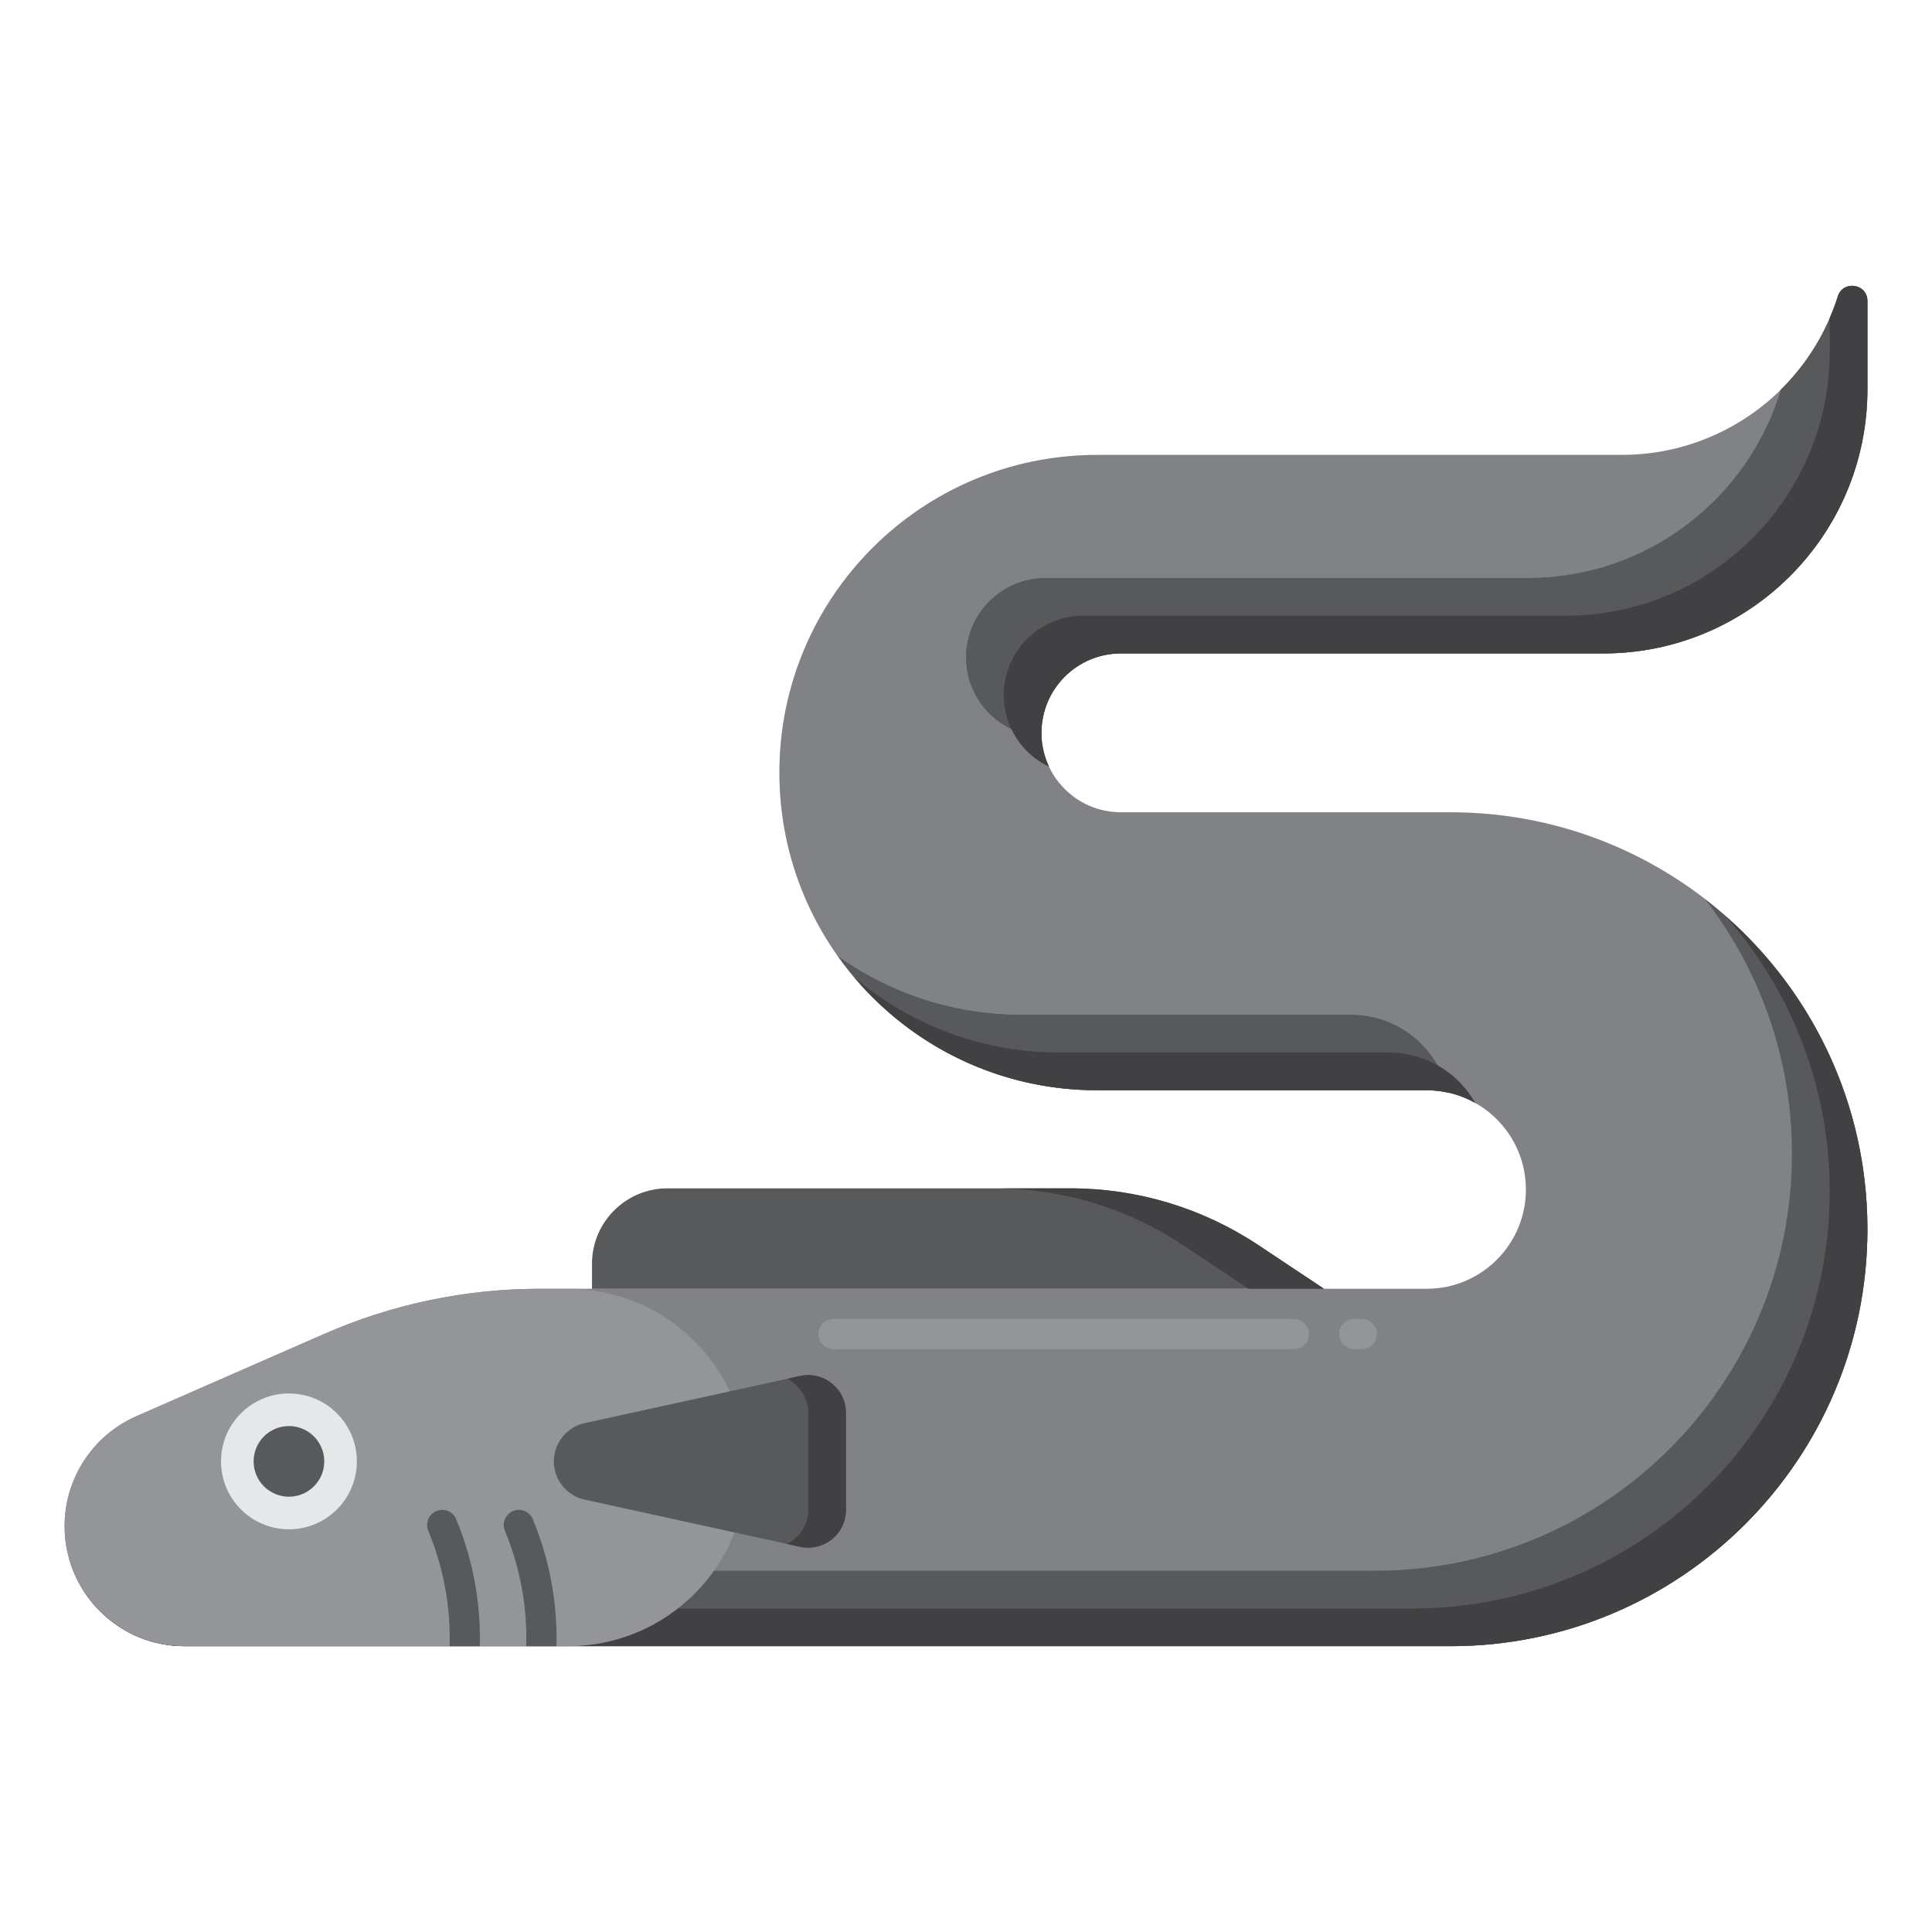 <svg id="Layer_1" enable-background="new 0 0 256 256" height="512" viewBox="0 0 256 256" width="512" xmlns="http://www.w3.org/2000/svg"><g><g><g><g><path d="m214.905 60.276h-69.542c-23.248 0-42.094 18.846-42.094 42.094 0 23.248 18.846 42.094 42.094 42.094h43.673c7.265 0 13.154 5.889 13.154 13.154 0 7.265-5.889 13.154-13.154 13.154h-117.548c-9.809 0-19.511 2.031-28.496 5.966l-24.907 10.908c-5.788 2.535-9.527 8.254-9.527 14.572 0 8.786 7.123 15.909 15.909 15.909h167.727c30.513 0 55.249-24.736 55.249-55.249 0-30.513-24.736-55.249-55.249-55.249h-43.673c-5.812 0-10.524-4.712-10.524-10.524 0-5.812 4.712-10.524 10.524-10.524h63.921c19.33 0 35-15.67 35-35v-11.703c0-2.295-3.23-2.791-3.919-.602-3.93 12.498-15.516 21-28.618 21z" fill="#808285"/></g></g></g><g><g><g><path d="m180.442 178.773h-1c-1.104 0-2-.896-2-2s.896-2 2-2h1c1.104 0 2 .896 2 2s-.895 2-2 2zm-9 0h-61c-1.104 0-2-.896-2-2s.896-2 2-2h61c1.104 0 2 .896 2 2s-.895 2-2 2z" fill="#939598"/></g></g></g><g><g><g><g><path d="m225.931 119.143c7.211 9.334 11.511 21.03 11.511 33.737 0 30.513-24.736 55.249-55.249 55.249h-167.727c-1.775 0-3.476-.303-5.07-.839 2.118 6.297 8.058 10.839 15.07 10.839h167.727c30.513 0 55.249-24.736 55.249-55.249 0-17.805-8.432-33.633-21.511-43.737z" fill="#58595b"/></g></g></g><g><g><g><path d="m111.028 126.706c7.627 10.742 20.158 17.758 34.336 17.758h43.673c.976 0 1.924.114 2.839.316-1.299-5.899-6.55-10.316-12.839-10.316h-43.673c-9.071 0-17.464-2.878-24.336-7.758z" fill="#58595b"/></g></g></g><g><g><g><path d="m243.523 39.277c-1.506 4.787-4.141 8.98-7.548 12.342-4.314 14.439-17.691 24.967-33.533 24.967h-63.921c-5.812 0-10.524 4.711-10.524 10.523 0 5.644 4.446 10.237 10.025 10.499-.008-.166-.025-.33-.025-.499 0-5.812 4.712-10.523 10.524-10.523h63.921c19.33 0 35-15.67 35-35v-11.708c0-2.295-3.23-2.791-3.919-.601z" fill="#58595b"/></g></g></g></g><g><g><g><g><path d="m228.671 121.403c8.566 9.732 13.772 22.493 13.772 36.477 0 30.513-24.736 55.249-55.249 55.249h-167.728c-3.112 0-6.005-.907-8.457-2.451 2.816 4.471 7.783 7.451 13.457 7.451h167.727c30.513 0 55.249-24.736 55.249-55.249 0-16.529-7.268-31.352-18.771-41.477z" fill="#414042"/></g></g></g><g><g><g><path d="m145.364 144.464h43.673c2.348 0 4.547.622 6.455 1.7-2.257-3.997-6.537-6.7-11.455-6.7h-43.673c-10.351 0-19.823-3.743-27.154-9.94 7.721 9.134 19.257 14.94 32.154 14.94z" fill="#414042"/></g></g></g><g><g><g><path d="m243.523 39.277c-.309.982-.681 1.929-1.081 2.859v4.449c0 19.33-15.67 35-35 35h-63.921c-5.812 0-10.524 4.711-10.524 10.523 0 4.199 2.465 7.813 6.022 9.501-.649-1.366-1.022-2.888-1.022-4.501 0-5.812 4.712-10.523 10.524-10.523h63.921c19.33 0 35-15.67 35-35v-11.707c0-2.295-3.23-2.791-3.919-.601z" fill="#414042"/></g></g></g></g><g><g><g><path d="m75.281 170.773h-3.793c-9.809 0-19.512 2.032-28.497 5.967l-24.907 10.908c-5.788 2.535-9.527 8.254-9.527 14.572 0 8.786 7.123 15.909 15.909 15.909h50.815c13.077 0 23.678-10.601 23.678-23.678 0-13.077-10.601-23.678-23.678-23.678z" fill="#939598"/></g></g></g><g><g><g><g><circle cx="38.286" cy="193.641" fill="#e6e7e8" r="9"/></g></g></g><g><g><g><circle cx="38.286" cy="193.641" fill="#58595b" r="4.68"/></g></g></g></g><g><g><g><path d="m73.39 193.641c0-2.438 1.697-4.547 4.078-5.068l28.556-6.252c3.118-.683 6.069 1.692 6.069 4.884v12.873c0 3.192-2.951 5.567-6.069 4.884l-28.556-6.252c-2.38-.522-4.078-2.631-4.078-5.069z" fill="#58595b"/></g></g></g><g><g><g><path d="m106.025 182.32-1.754.384c1.649.801 2.824 2.487 2.824 4.5v12.873c0 2.013-1.175 3.699-2.824 4.5l1.754.384c3.118.683 6.069-1.692 6.069-4.884v-12.873c0-3.192-2.951-5.567-6.069-4.884z" fill="#414042"/></g></g></g><g><g><g><path d="m175.442 170.773h-97v-3.311c0-5.523 4.477-10 10-10h53.408c8.863 0 17.529 2.62 24.907 7.531z" fill="#58595b"/></g></g></g><g><g><g><path d="m166.758 164.993c-7.379-4.911-16.044-7.531-24.907-7.531h-10c8.863 0 17.529 2.62 24.907 7.531l8.685 5.78h10z" fill="#414042"/></g></g></g><g><g><g><g><path d="m63.576 218.129c.149-5.694-.887-11.407-3.132-16.827-.422-1.021-1.592-1.507-2.613-1.083-1.021.422-1.505 1.592-1.083 2.613 2.04 4.927 2.975 10.122 2.826 15.297z" fill="#58595b"/></g></g></g><g><g><g><path d="m67.986 200.219c-1.021.422-1.505 1.592-1.083 2.613 2.04 4.927 2.975 10.122 2.826 15.297h4.002c.149-5.694-.887-11.407-3.132-16.827-.422-1.021-1.592-1.507-2.613-1.083z" fill="#58595b"/></g></g></g></g></g></svg>